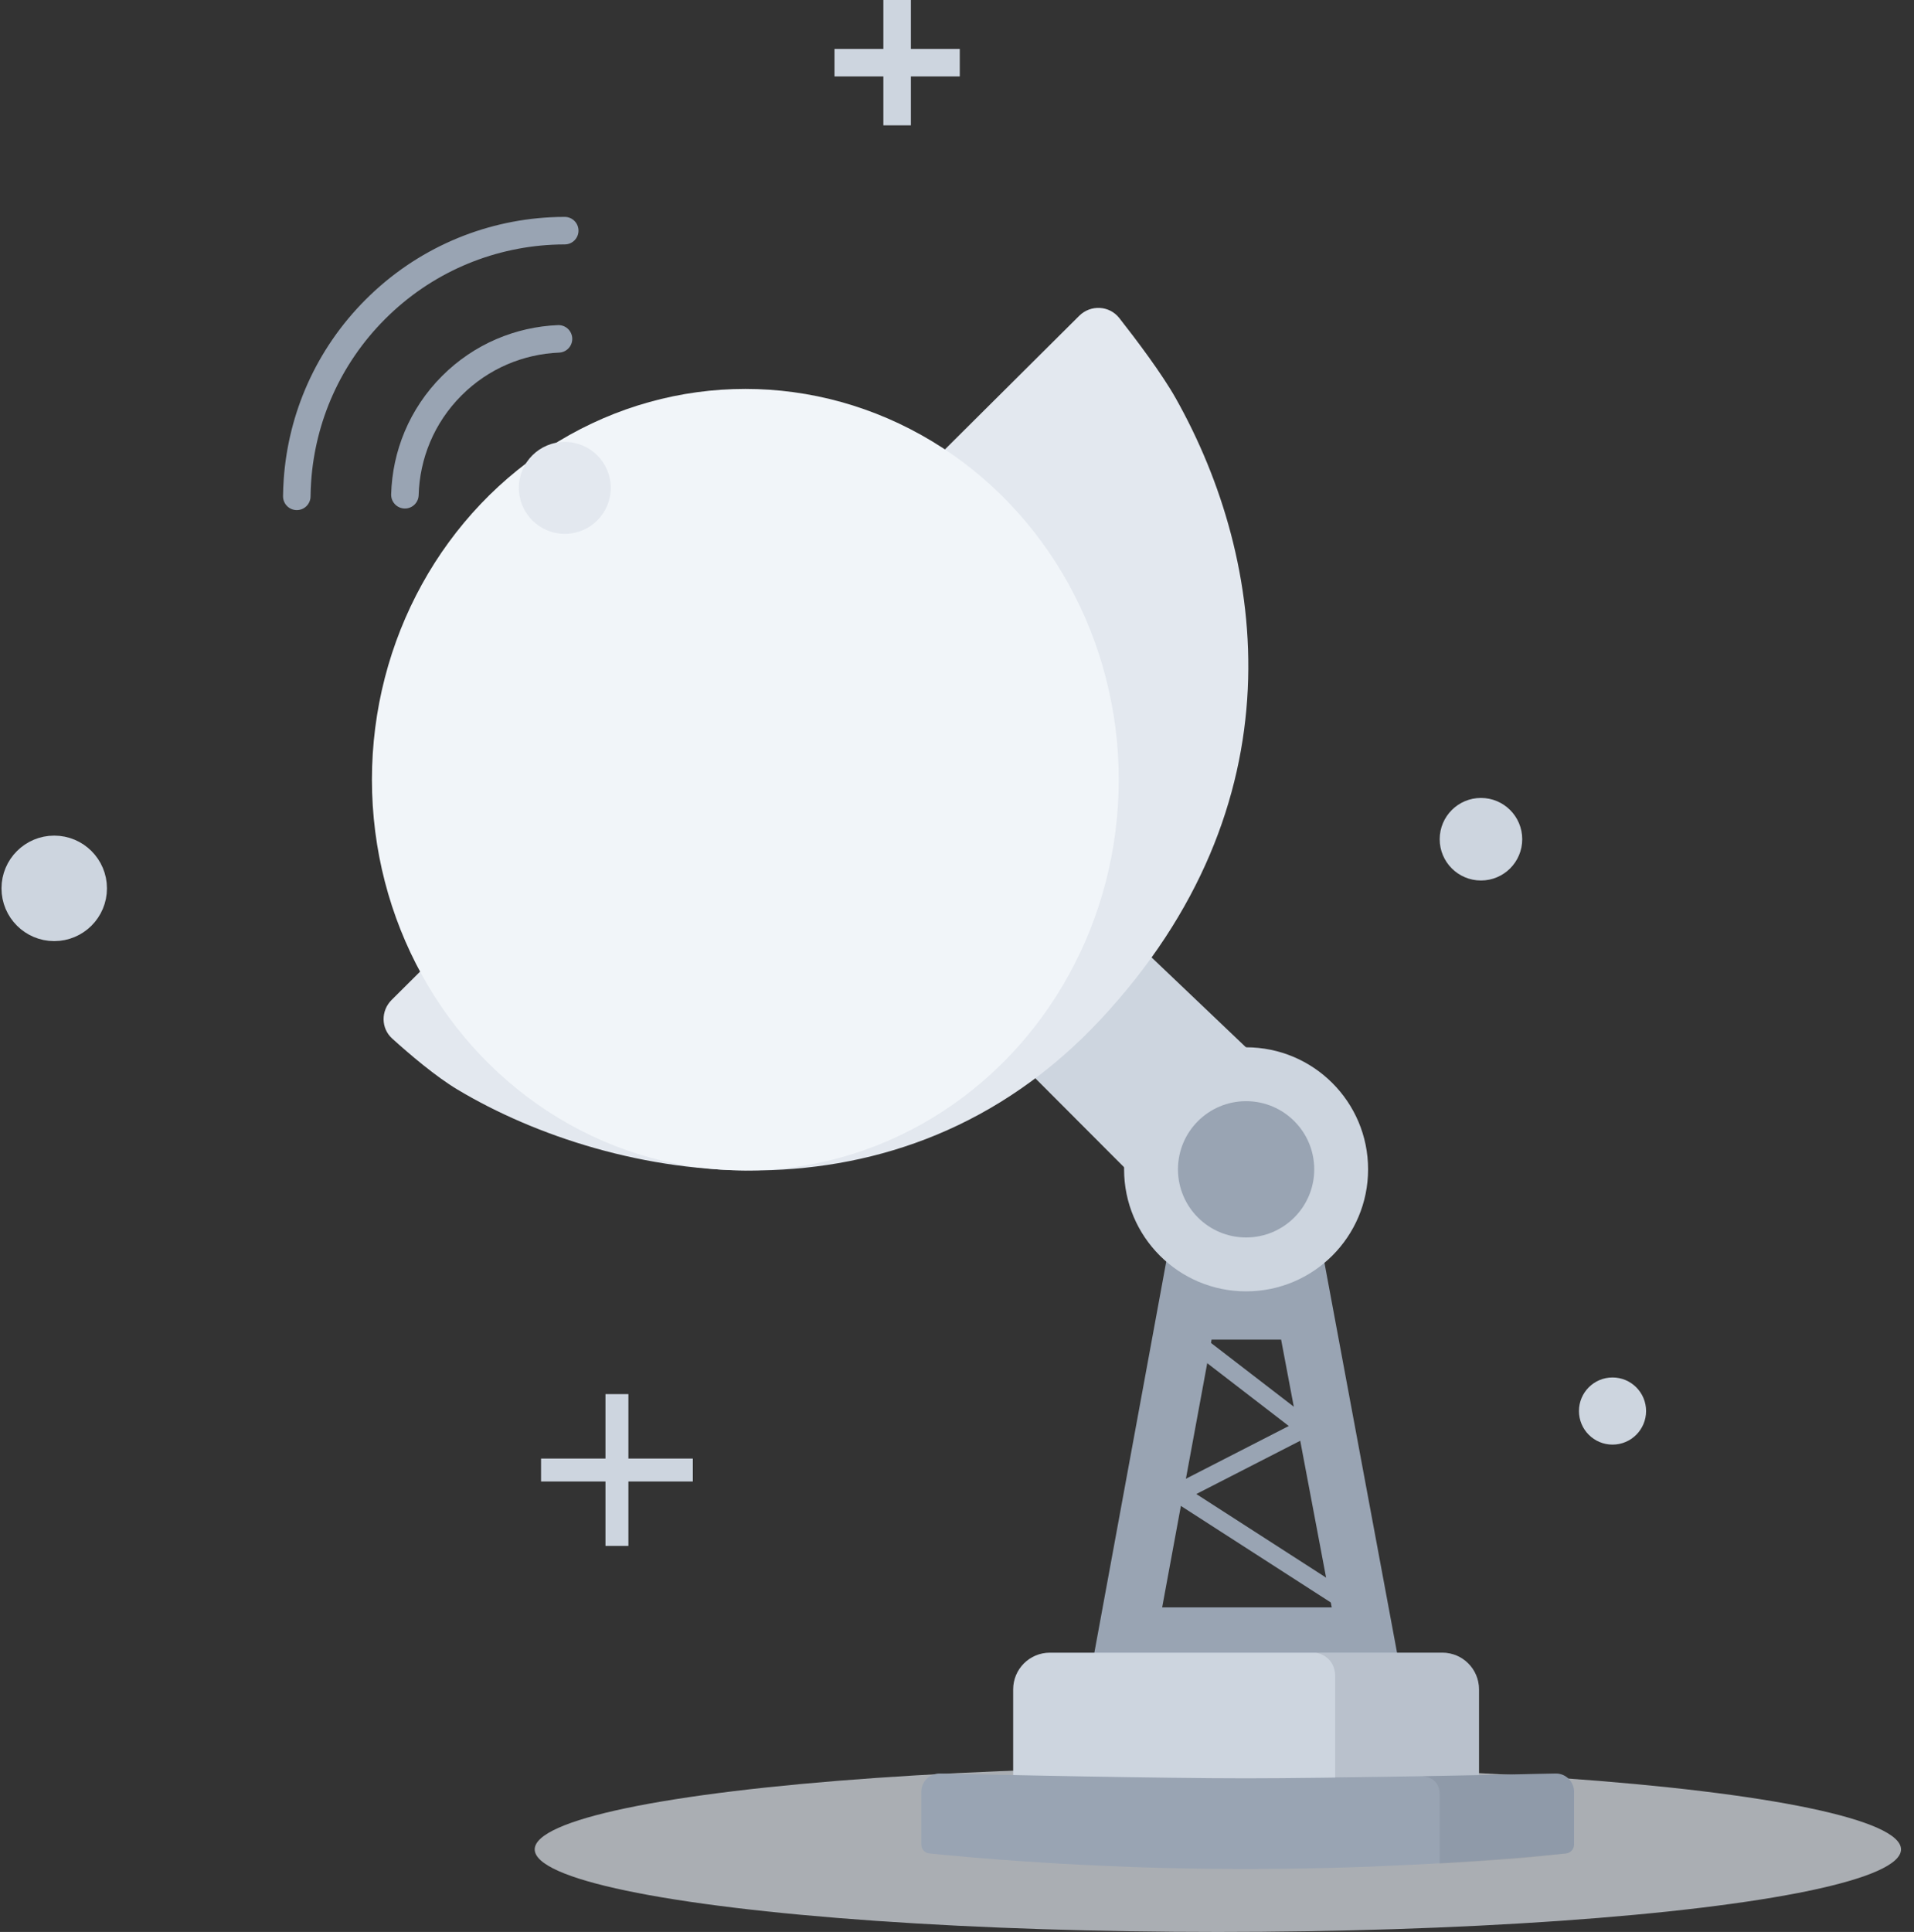 <svg width="109" height="110" viewBox="0 0 109 110" fill="none" xmlns="http://www.w3.org/2000/svg">
<rect x="0" y="0" width="109" height="110" fill="#333333" stroke="none"/>
<ellipse opacity="0.68" cx="69.356" cy="105.3" rx="38.905" ry="4.7" fill="#E3E8EF"/>
<path fill-rule="evenodd" clip-rule="evenodd" d="M57.718 60.15L66.947 69.397L74.038 62.566L63.199 52.245L57.718 60.15Z" fill="#CDD5DF"/>
<path fill-rule="evenodd" clip-rule="evenodd" d="M66.713 70.218L62.118 95.209H79.766L74.96 69.397L66.713 70.218ZM68.998 76.275H72.958L75.84 91.519H66.184L68.998 76.275Z" fill="#99A4B3"/>
<circle cx="70.963" cy="66.578" r="6.948" fill="#CDD5DF"/>
<circle cx="70.964" cy="66.578" r="3.88" fill="#99A4B3"/>
<path fill-rule="evenodd" clip-rule="evenodd" d="M57.699 96.188C57.699 95.034 58.634 94.099 59.788 94.099H82.138C83.292 94.099 84.227 95.034 84.227 96.188V102.4H57.699V96.188Z" fill="#CDD5DF"/>
<path d="M68.155 77.158L68.793 76.331L75.338 81.371L68.128 85.066L76.528 90.475L75.963 91.353L66.039 84.963L73.395 81.193L68.155 77.158Z" fill="#99A4B3"/>
<path fill-rule="evenodd" clip-rule="evenodd" d="M63.746 18.113C63.177 17.387 62.109 17.335 61.456 17.985L22.302 56.934C21.685 57.549 21.689 58.547 22.335 59.132C23.334 60.036 24.811 61.293 26.057 62.039C34.881 67.318 51.187 70.357 62.673 58.05C74.102 45.803 72.178 31.949 66.956 22.675C66.171 21.281 64.737 19.376 63.746 18.113Z" fill="#E3E8EF"/>
<ellipse cx="42.446" cy="44.394" rx="21.265" ry="22.25" fill="#F1F5F9"/>
<path fill-rule="evenodd" clip-rule="evenodd" d="M52.467 102.026C52.467 101.439 52.943 100.968 53.529 100.981C56.683 101.051 66.071 101.252 70.941 101.252C75.822 101.252 85.392 101.051 88.58 100.98C89.166 100.967 89.642 101.439 89.642 102.025V105.013C89.642 105.279 89.448 105.502 89.183 105.529C87.297 105.72 79.829 106.418 70.941 106.418C62.069 106.418 54.78 105.723 52.925 105.53C52.661 105.502 52.467 105.28 52.467 105.014L52.467 102.026Z" fill="#99A4B3"/>
<path opacity="0.2" fill-rule="evenodd" clip-rule="evenodd" d="M74.925 94.099C74.925 94.099 76.037 94.23 76.037 95.472C76.037 96.713 76.037 100.426 76.037 101.236C79.258 101.169 80.913 101.138 80.913 101.138C80.913 101.138 81.985 101.073 81.985 102.186C81.985 103.298 81.985 106.106 81.985 106.106C81.985 106.106 84.505 105.969 86.167 105.836C87.318 105.744 88.54 105.609 89.183 105.534C89.445 105.504 89.641 105.282 89.641 105.018V102.024C89.641 101.438 89.16 100.967 88.574 100.98L84.227 101.073V96.188C84.227 95.034 83.292 94.099 82.138 94.099H74.925Z" fill="#6A7585"/>
<circle cx="32.165" cy="27.779" r="2.617" fill="#E3E8EF"/>
<path d="M31.806 19.294C29.598 19.386 27.416 20.275 25.73 21.961C24.01 23.681 23.12 25.916 23.059 28.17" stroke="#99A4B3" stroke-width="1.567" stroke-linecap="round"/>
<path d="M32.161 13.133C31.898 13.133 31.636 13.14 31.373 13.154C27.737 13.347 24.156 14.832 21.378 17.61C18.674 20.314 17.194 23.781 16.941 27.319C16.918 27.632 16.906 27.946 16.902 28.26" stroke="#99A4B3" stroke-width="1.567" stroke-linecap="round"/>
<circle cx="3.088" cy="50.581" r="2.35" fill="#CDD5DF" stroke="#CDD5DF" stroke-width="1.306"/>
<circle cx="91.831" cy="80.341" r="1.487" fill="#CDD5DF" stroke="#CDD5DF" stroke-width="0.849"/>
<path fill-rule="evenodd" clip-rule="evenodd" d="M51.09 0V7.136V0Z" fill="#CDD5DF"/>
<path d="M51.09 0V7.136" stroke="#CDD5DF" stroke-width="1.567"/>
<path fill-rule="evenodd" clip-rule="evenodd" d="M47.523 3.568H54.658H47.523Z" fill="#CDD5DF"/>
<path d="M47.523 3.568H54.658" stroke="#CDD5DF" stroke-width="1.567"/>
<path fill-rule="evenodd" clip-rule="evenodd" d="M35.134 79.377V88.02V79.377Z" fill="#CDD5DF"/>
<path d="M35.134 79.377V88.02" stroke="#CDD5DF" stroke-width="1.306"/>
<path fill-rule="evenodd" clip-rule="evenodd" d="M30.812 83.699H39.456H30.812Z" fill="#CDD5DF"/>
<path d="M30.812 83.699H39.456" stroke="#CDD5DF" stroke-width="1.306"/>
<circle cx="84.339" cy="47.783" r="2.35" fill="#CDD5DF"/>
</svg>
